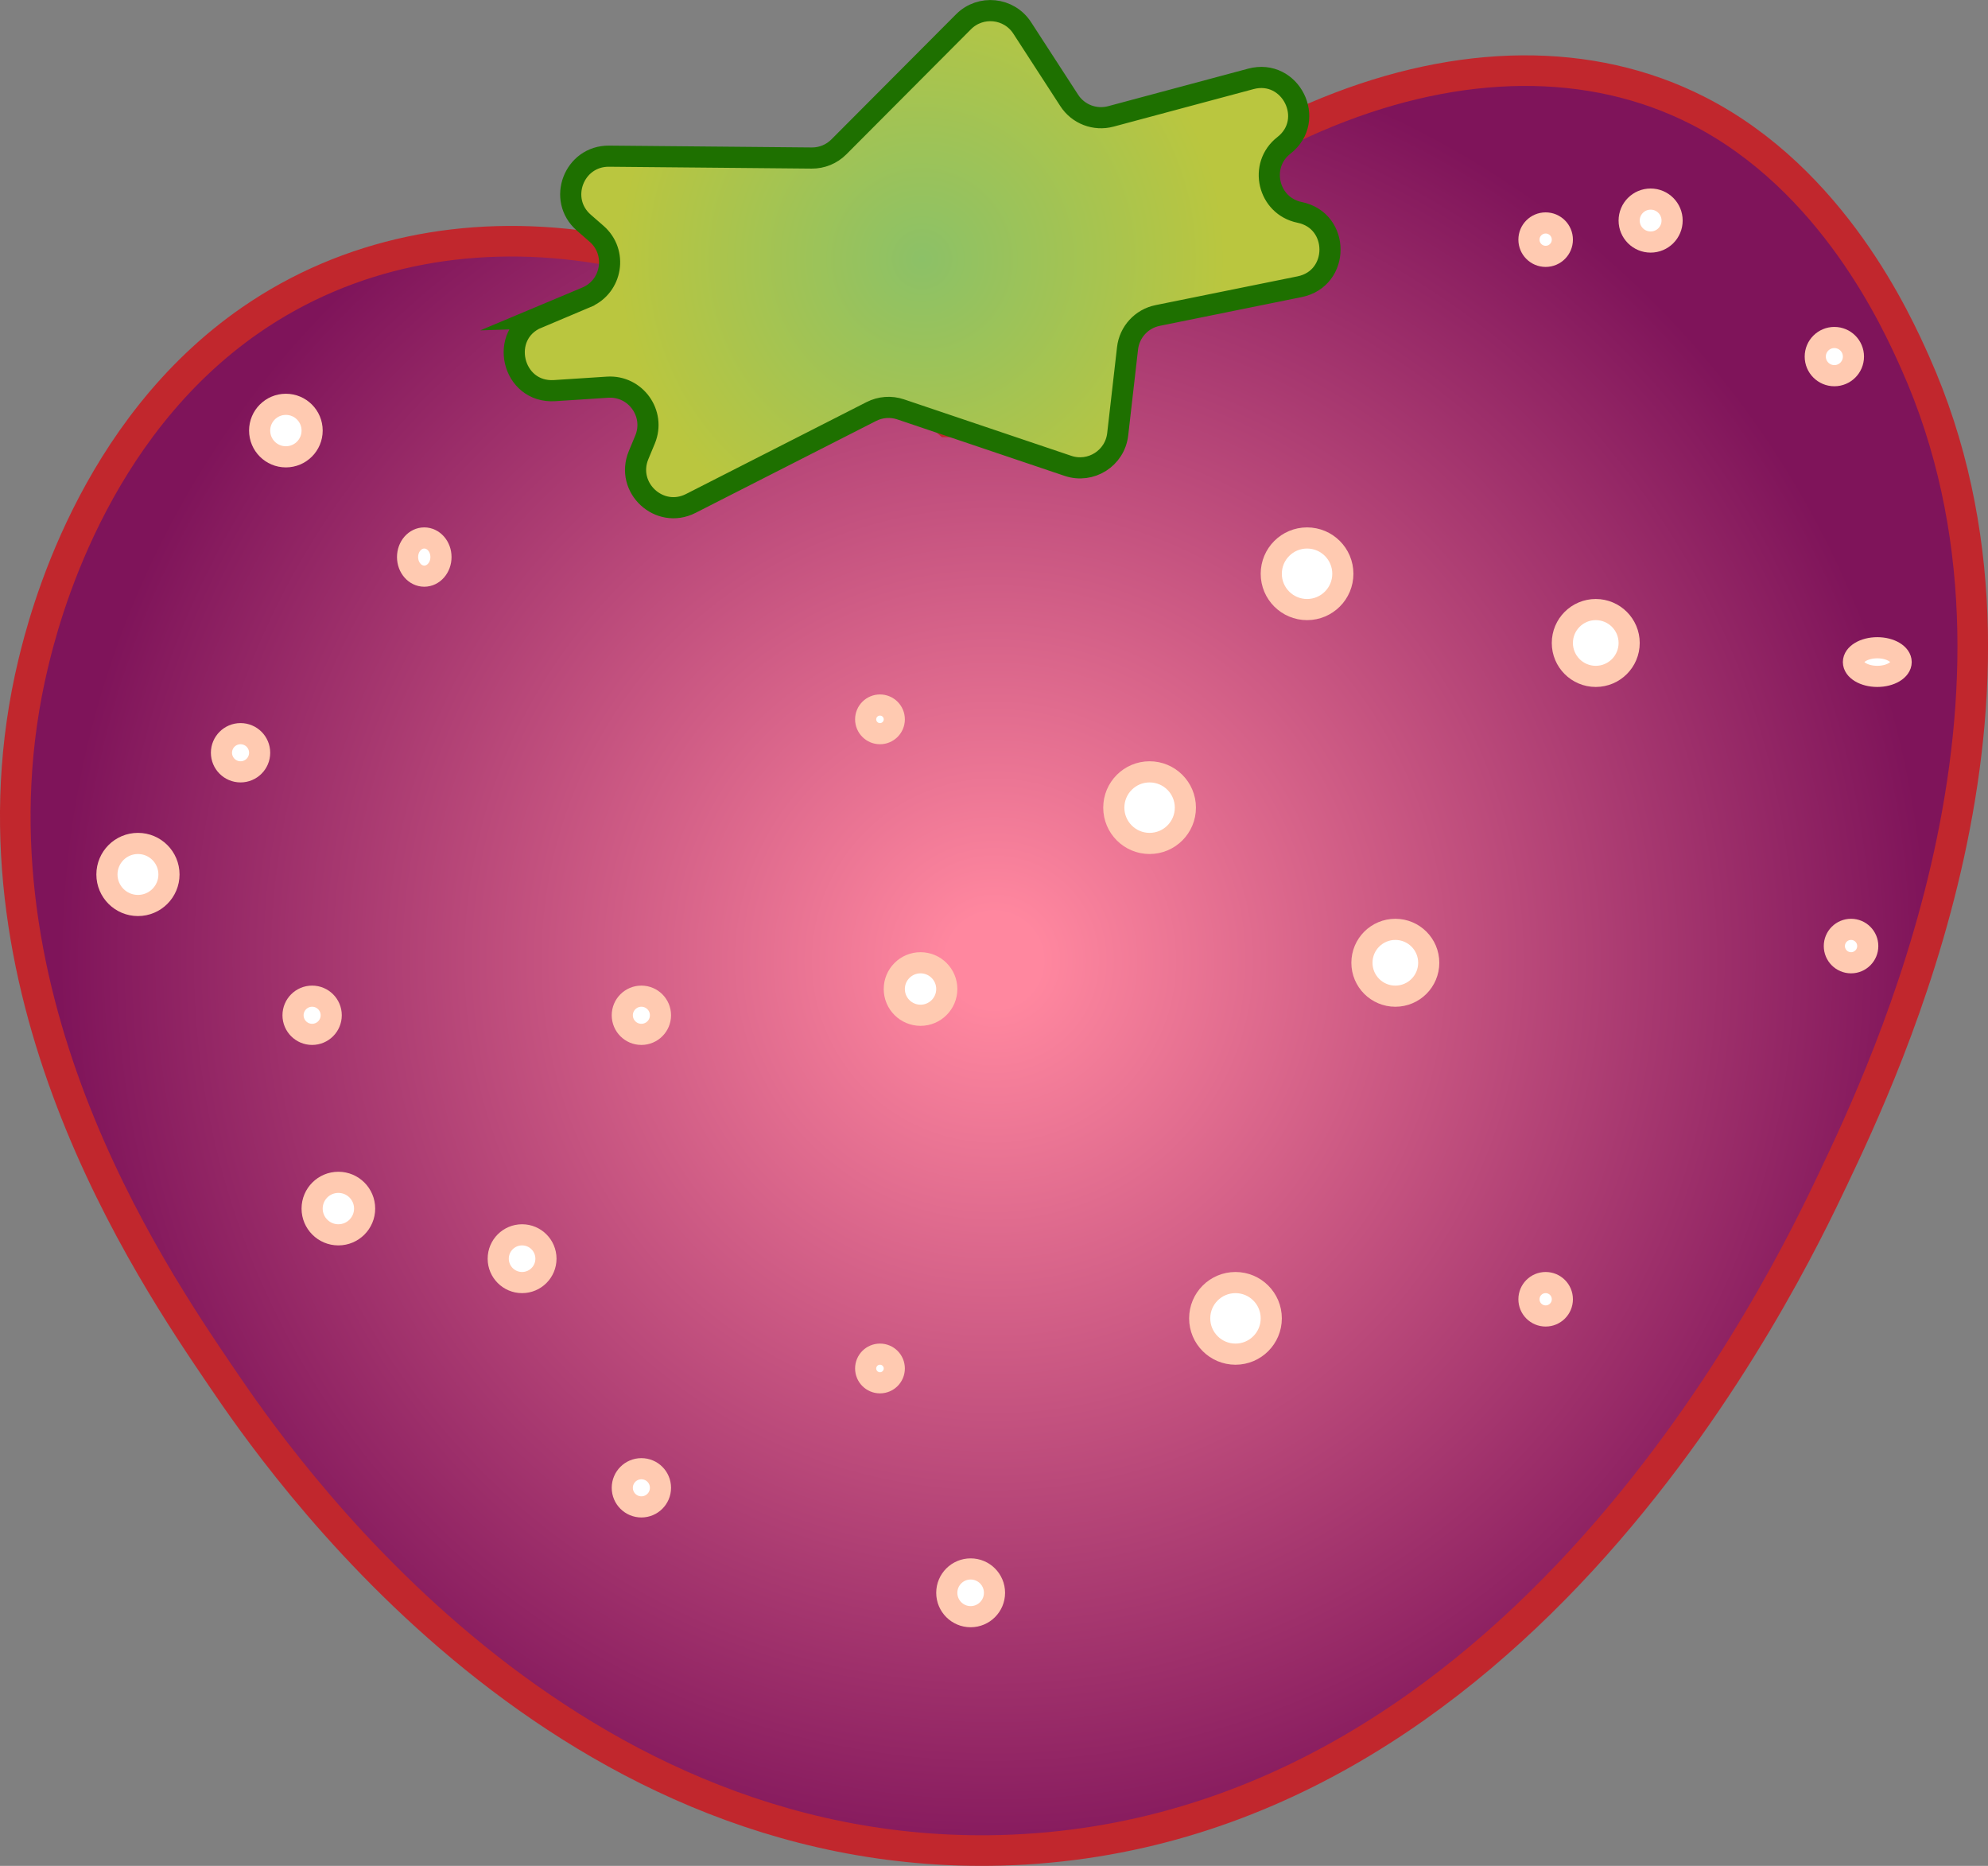 <?xml version="1.0" encoding="UTF-8"?><svg id="Layer_1" xmlns="http://www.w3.org/2000/svg" xmlns:xlink="http://www.w3.org/1999/xlink" viewBox="0 0 416.61 390.92"><rect x="0" y="0" width="416.61" height="390.92" fill="#808080" stroke="none"/><defs><style>.cls-1{fill:url(#radial-gradient);stroke:#c1272d;stroke-width:6.41px;}.cls-1,.cls-2,.cls-3{stroke-miterlimit:10;}.cls-2{fill:url(#radial-gradient-2);stroke:#1e7000;}.cls-2,.cls-3{stroke-width:4.43px;}.cls-3{fill:#fff;stroke:#ffcab1;}</style><radialGradient id="radial-gradient" cx="208.31" cy="201.25" fx="208.31" fy="201.25" r="196" gradientUnits="userSpaceOnUse"><stop offset=".05" stop-color="#ff879f"/><stop offset="1" stop-color="#7f145a"/></radialGradient><radialGradient id="radial-gradient-2" cx="193.23" cy="54.29" fx="193.23" fy="54.29" r="70.78" gradientUnits="userSpaceOnUse"><stop offset="0" stop-color="#8cc167"/><stop offset=".9" stop-color="#bac63f"/></radialGradient></defs><path class="cls-1" d="M198.59,88.39c-46.8-41.33-105.44-49.37-146-21.38C19.28,90,9.21,129.66,6.96,139.02c-16.21,67.59,24.35,127.28,39.54,149.63,11.04,16.25,68.98,101.51,163.24,99.01,108.99-2.9,164.81-120.46,174.39-140.63,10.88-22.91,48.24-101.6,17.24-171.01-3.8-8.51-17.16-38.41-45.62-52.88-44.94-22.84-109.46,1.98-157.15,65.25Z"/><path class="cls-2" d="M112.63,66.59l10.25-4.3c5.42-2.28,6.58-9.45,2.14-13.31l-2.67-2.33c-5.57-4.84-2.09-14,5.29-13.93l42.46,.39c2.14,.02,4.19-.82,5.7-2.34l26.12-26.21c3.57-3.58,9.54-2.96,12.29,1.28l9.86,15.2c1.87,2.89,5.39,4.24,8.72,3.35l29.33-7.86c8.36-2.24,13.77,8.61,6.94,13.93h0c-5.35,4.17-3.34,12.69,3.3,14.04h0c8.48,1.73,8.48,13.85,0,15.57l-29.76,6.03c-3.37,.68-5.92,3.46-6.31,6.88l-2.06,18c-.57,5.03-5.64,8.24-10.43,6.62l-35.06-11.83c-2.02-.68-4.24-.52-6.14,.45l-37.84,19.26c-6.58,3.35-13.76-3.3-10.94-10.12l1.36-3.27c2.25-5.43-1.98-11.34-7.85-10.97l-11.1,.72c-8.94,.58-11.84-11.78-3.58-15.25Z"/><circle class="cls-3" cx="50.41" cy="157.71" r="4"/><circle class="cls-3" cx="65.41" cy="212.71" r="4"/><circle class="cls-3" cx="184.41" cy="150.71" r="3"/><circle class="cls-3" cx="134.41" cy="212.71" r="4"/><circle class="cls-3" cx="184.41" cy="286.71" r="3"/><circle class="cls-3" cx="109.41" cy="263.71" r="5"/><circle class="cls-3" cx="292.41" cy="201.71" r="7"/><circle class="cls-3" cx="192.91" cy="207.21" r="5.5"/><circle class="cls-3" cx="258.91" cy="276.21" r="7.5"/><circle class="cls-3" cx="273.91" cy="120.21" r="7.5"/><ellipse class="cls-3" cx="88.91" cy="116.71" rx="3.5" ry="4"/><circle class="cls-3" cx="134.41" cy="311.71" r="4"/><circle class="cls-3" cx="70.91" cy="253.21" r="5.5"/><circle class="cls-3" cx="28.91" cy="183.21" r="6.5"/><circle class="cls-3" cx="240.91" cy="169.21" r="7.5"/><circle class="cls-3" cx="203.41" cy="333.71" r="5"/><circle class="cls-3" cx="323.91" cy="272.21" r="3.5"/><circle class="cls-3" cx="345.91" cy="46.21" r="4.5"/><circle class="cls-3" cx="384.41" cy="74.71" r="4"/><circle class="cls-3" cx="334.41" cy="134.71" r="7"/><circle class="cls-3" cx="387.91" cy="198.21" r="3.5"/><ellipse class="cls-3" cx="393.41" cy="138.71" rx="5" ry="3"/><circle class="cls-3" cx="323.91" cy="50.21" r="3.5"/><circle class="cls-3" cx="59.91" cy="90.21" r="5.5"/></svg>